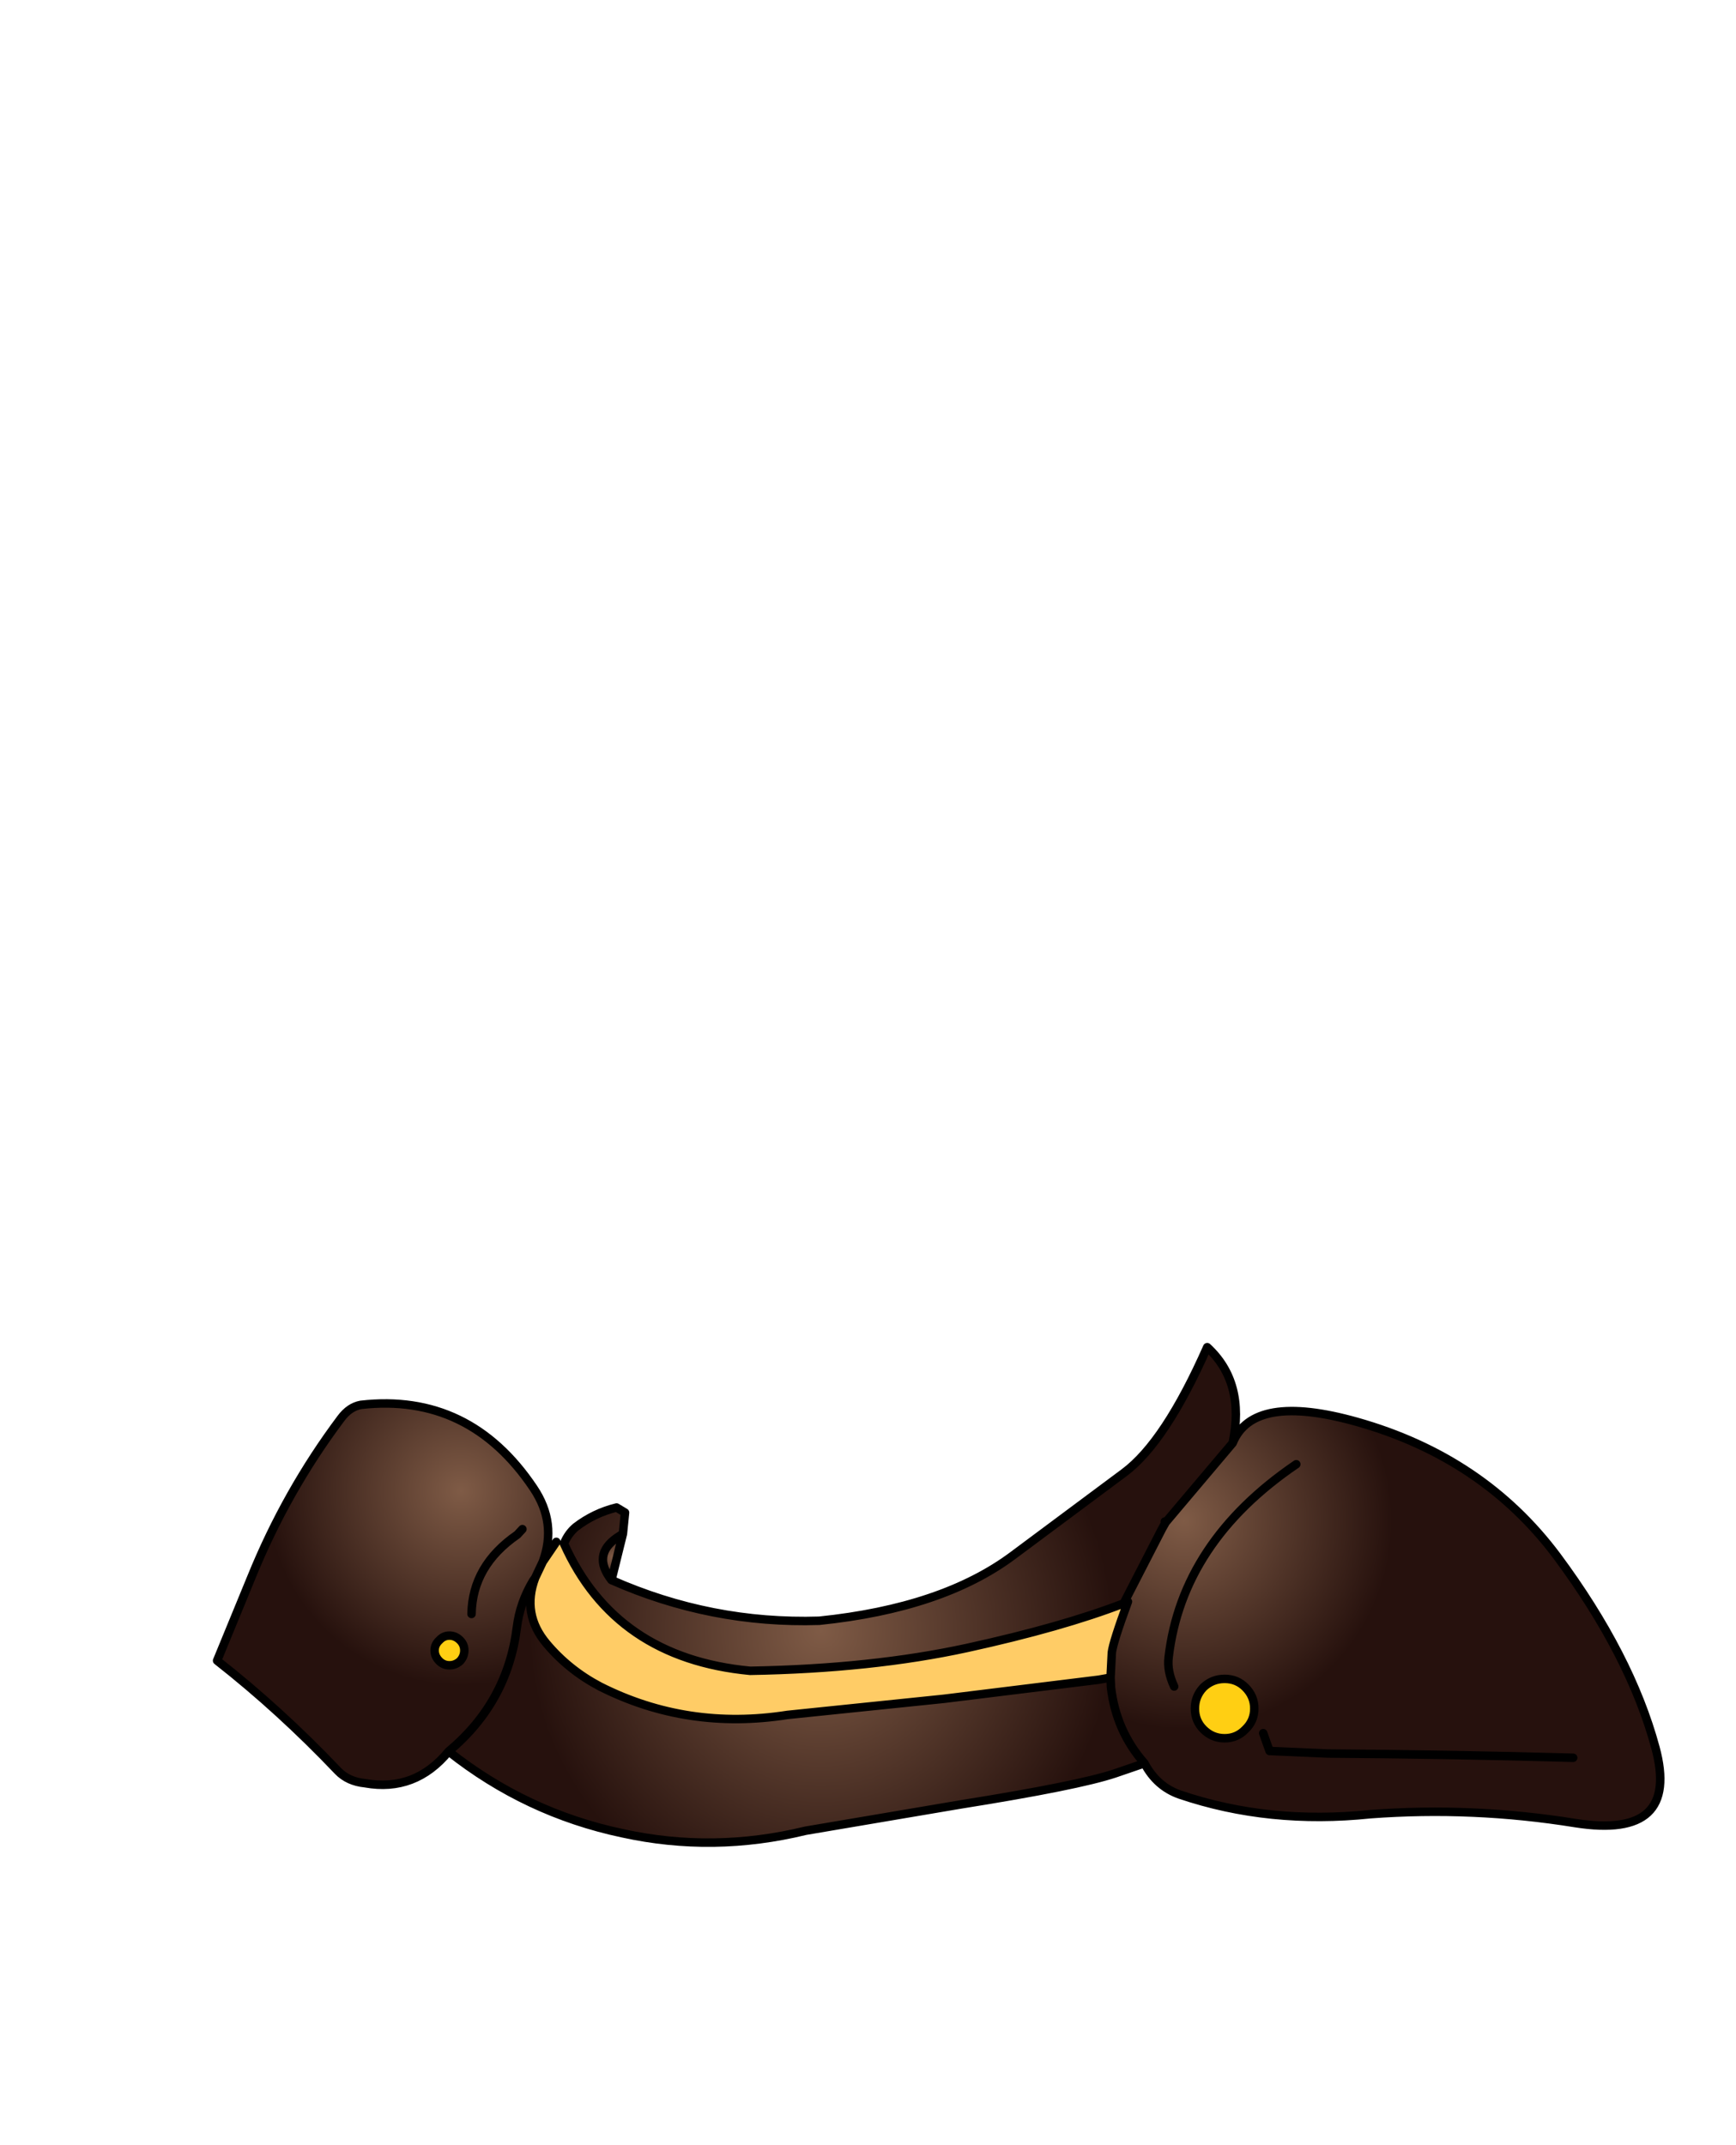 <svg xmlns:xlink="http://www.w3.org/1999/xlink" xmlns="http://www.w3.org/2000/svg" height="252.85px" width="204.7px">
  <g transform="matrix(1.0, 0.0, 0.0, 1.0, 94.45, 197.8)">
    <g data-characterId="1605" height="59.4" transform="matrix(1.0, 0.0, 0.0, 1.0, -69.35, -39.5)" width="171.15" xlink:href="#shape0"><g id="shape0" transform="matrix(1.0, 0.0, 0.0, 1.0, 69.35, 39.5)">
      <path d="M-22.35 -11.55 Q-10.6 -6.35 2.15 -6.75 16.7 -8.25 25.0 -14.45 L38.1 -24.2 Q42.95 -27.8 47.9 -39.0 52.4 -34.85 50.9 -27.7 L43.0 -18.35 42.9 -18.45 42.8 -18.5 42.55 -17.55 38.05 -8.8 Q30.8 -6.0 19.6 -3.55 8.35 -1.1 -6.0 -0.85 -21.9 -2.35 -27.95 -15.85 -27.45 -17.05 -26.55 -17.8 -24.4 -19.45 -21.75 -20.1 L-20.75 -19.5 -21.0 -17.0 -21.7 -16.55 Q-24.65 -14.5 -22.35 -11.55 M40.5 10.05 L37.0 11.25 Q32.65 12.7 18.85 14.9 L0.55 18.0 Q-10.35 20.65 -21.05 18.3 -32.4 15.9 -41.55 8.65 -34.6 2.85 -33.5 -6.0 -33.15 -8.85 -31.6 -11.45 L-31.35 -11.8 Q-32.95 -7.55 -30.0 -4.05 -27.4 -0.95 -23.7 1.0 -13.4 6.2 -1.6 4.35 L16.85 2.45 35.1 0.2 36.5 -0.05 36.55 1.1 Q37.15 6.25 40.5 10.05" fill="url(#gradient0)" fill-rule="evenodd" stroke="none"/>
      <path d="M50.9 -27.7 Q53.3 -33.65 65.55 -30.2 80.45 -26.0 89.15 -14.35 97.8 -2.7 100.75 8.2 103.7 19.05 91.3 17.1 79.2 15.15 67.15 16.05 55.2 17.3 44.7 13.75 41.95 12.8 40.5 10.05 37.15 6.25 36.55 1.1 L36.5 -0.05 36.65 -3.0 Q36.8 -4.25 38.55 -9.0 37.85 -8.05 38.05 -8.8 L38.55 -9.0 38.05 -8.8 42.55 -17.55 43.0 -18.35 50.9 -27.7 M44.0 1.0 Q43.15 -0.8 43.35 -2.45 44.95 -16.05 58.4 -25.2 44.95 -16.05 43.35 -2.45 43.15 -0.8 44.0 1.0 M54.5 6.5 L55.25 8.6 62.1 8.9 Q76.65 9.0 91.05 9.4 76.65 9.0 62.1 8.9 L55.25 8.6 54.5 6.5 M53.45 3.6 Q53.45 2.15 52.4 1.1 51.4 0.1 49.95 0.1 48.5 0.1 47.45 1.1 46.45 2.15 46.45 3.6 46.45 5.05 47.45 6.05 48.5 7.1 49.95 7.1 51.4 7.1 52.4 6.05 53.45 5.05 53.45 3.6" fill="url(#gradient1)" fill-rule="evenodd" stroke="none"/>
      <path d="M42.9 -18.45 L43.0 -18.35 42.55 -17.55 42.8 -18.5 42.9 -18.45" fill="url(#gradient2)" fill-rule="evenodd" stroke="none"/>
      <path d="M-41.55 8.65 Q-45.5 13.45 -51.4 12.4 -53.4 12.2 -54.6 10.95 -61.45 3.75 -68.85 -2.05 L-64.8 -11.9 Q-60.7 -22.0 -54.25 -30.6 -53.25 -31.95 -51.9 -32.2 -39.1 -33.65 -31.55 -22.4 -28.75 -18.25 -30.45 -13.7 L-31.35 -11.8 -31.6 -11.45 Q-33.15 -8.85 -33.5 -6.0 -34.6 2.85 -41.55 8.65 M-43.2 -3.25 Q-43.2 -2.55 -42.65 -2.0 -42.15 -1.5 -41.45 -1.5 -40.75 -1.5 -40.2 -2.0 -39.7 -2.55 -39.7 -3.25 -39.7 -3.95 -40.2 -4.45 -40.75 -5.0 -41.45 -5.0 -42.15 -5.0 -42.65 -4.45 -43.2 -3.95 -43.2 -3.25 M-32.85 -17.55 L-33.45 -16.9 Q-38.75 -13.25 -38.85 -7.55 -38.75 -13.25 -33.45 -16.9 L-32.85 -17.55" fill="url(#gradient3)" fill-rule="evenodd" stroke="none"/>
      <path d="M-21.0 -17.0 L-22.35 -11.55 Q-24.65 -14.5 -21.7 -16.55 L-21.0 -17.0" fill="url(#gradient4)" fill-rule="evenodd" stroke="none"/>
      <path d="M53.45 3.6 Q53.45 5.05 52.4 6.05 51.4 7.1 49.95 7.1 48.5 7.1 47.45 6.05 46.45 5.05 46.45 3.6 46.45 2.15 47.45 1.1 48.5 0.1 49.95 0.1 51.4 0.1 52.4 1.1 53.45 2.15 53.45 3.6 M-43.2 -3.25 Q-43.2 -3.95 -42.65 -4.45 -42.15 -5.0 -41.45 -5.0 -40.75 -5.0 -40.2 -4.45 -39.7 -3.95 -39.7 -3.25 -39.7 -2.55 -40.2 -2.0 -40.75 -1.5 -41.45 -1.5 -42.15 -1.5 -42.65 -2.0 -43.2 -2.55 -43.2 -3.25" fill="#ffcc00" fill-opacity="0.922" fill-rule="evenodd" stroke="none"/>
      <path d="M-30.45 -13.7 L-28.85 -16.05 -27.95 -15.85 Q-21.9 -2.35 -6.0 -0.85 8.35 -1.1 19.6 -3.55 30.8 -6.0 38.05 -8.8 37.85 -8.05 38.55 -9.0 36.8 -4.25 36.65 -3.0 L36.5 -0.05 35.1 0.2 16.85 2.45 -1.6 4.35 Q-13.4 6.2 -23.7 1.0 -27.4 -0.95 -30.0 -4.05 -32.95 -7.55 -31.35 -11.8 L-30.45 -13.7" fill="#ffcc66" fill-rule="evenodd" stroke="none"/>
      <path d="M-22.35 -11.55 Q-10.6 -6.35 2.15 -6.75 16.7 -8.25 25.0 -14.45 L38.1 -24.2 Q42.95 -27.8 47.9 -39.0 52.4 -34.85 50.9 -27.7 53.3 -33.65 65.55 -30.2 80.45 -26.0 89.15 -14.35 97.8 -2.7 100.75 8.2 103.7 19.05 91.3 17.1 79.2 15.15 67.15 16.05 55.2 17.3 44.7 13.75 41.95 12.8 40.5 10.05 L37.0 11.25 Q32.65 12.7 18.85 14.9 L0.55 18.0 Q-10.35 20.65 -21.05 18.3 -32.4 15.9 -41.55 8.65 -45.5 13.45 -51.4 12.4 -53.4 12.2 -54.6 10.95 -61.45 3.75 -68.85 -2.05 L-64.8 -11.9 Q-60.7 -22.0 -54.25 -30.6 -53.25 -31.95 -51.9 -32.2 -39.1 -33.65 -31.55 -22.4 -28.75 -18.25 -30.45 -13.7 L-28.85 -16.05 M-27.95 -15.85 Q-27.45 -17.05 -26.55 -17.8 -24.4 -19.45 -21.75 -20.1 L-20.75 -19.5 -21.0 -17.0 -22.35 -11.55 Q-24.65 -14.5 -21.7 -16.55 L-21.0 -17.0 M36.5 -0.05 L36.65 -3.0 Q36.8 -4.25 38.55 -9.0 37.85 -8.05 38.05 -8.8 30.8 -6.0 19.6 -3.55 8.35 -1.1 -6.0 -0.85 -21.9 -2.35 -27.95 -15.85 M38.05 -8.8 L38.55 -9.0 M43.0 -18.35 L42.9 -18.45 M42.55 -17.55 L43.0 -18.35 50.9 -27.7 M58.4 -25.2 Q44.95 -16.05 43.35 -2.45 43.15 -0.8 44.0 1.0 M42.55 -17.55 L38.05 -8.8 M91.05 9.4 Q76.65 9.0 62.1 8.9 L55.25 8.6 54.5 6.5 M53.45 3.6 Q53.45 5.05 52.4 6.05 51.4 7.1 49.95 7.1 48.5 7.1 47.45 6.05 46.45 5.05 46.45 3.6 46.45 2.15 47.45 1.1 48.5 0.1 49.95 0.1 51.4 0.1 52.4 1.1 53.45 2.15 53.45 3.6 M-31.35 -11.8 Q-32.95 -7.55 -30.0 -4.05 -27.4 -0.95 -23.7 1.0 -13.4 6.2 -1.6 4.35 L16.85 2.45 35.1 0.2 36.5 -0.05 36.55 1.1 Q37.15 6.25 40.5 10.05 M-43.2 -3.25 Q-43.2 -3.95 -42.65 -4.45 -42.15 -5.0 -41.45 -5.0 -40.75 -5.0 -40.2 -4.45 -39.7 -3.95 -39.7 -3.25 -39.7 -2.55 -40.2 -2.0 -40.75 -1.5 -41.45 -1.5 -42.15 -1.5 -42.65 -2.0 -43.2 -2.55 -43.2 -3.25 M-38.85 -7.55 Q-38.75 -13.25 -33.45 -16.9 L-32.85 -17.55 M-41.55 8.65 Q-34.6 2.85 -33.5 -6.0 -33.15 -8.85 -31.6 -11.45 L-31.35 -11.8 -30.45 -13.7" fill="none" stroke="#000000" stroke-linecap="round" stroke-linejoin="round" stroke-width="1.0"/>
    </g>
    </g>
  </g>
  <defs>
    <radialGradient cx="0" cy="0" gradientTransform="matrix(0.042, 0.0, 0.0, 0.042, 2.35, -5.6)" gradientUnits="userSpaceOnUse" id="gradient0" r="819.2" spreadMethod="pad">
      <stop offset="0.0" stop-color="#7f5b46"/>
      <stop offset="1.0" stop-color="#26110d"/>
    </radialGradient>
    <radialGradient cx="0" cy="0" gradientTransform="matrix(0.03, 0.0, 0.0, 0.03, 45.15, -18.55)" gradientUnits="userSpaceOnUse" id="gradient1" r="819.2" spreadMethod="pad">
      <stop offset="0.0" stop-color="#7f5b46"/>
      <stop offset="1.0" stop-color="#26110d"/>
    </radialGradient>
    <radialGradient cx="0" cy="0" gradientTransform="matrix(7.0E-4, 0.0, 0.0, 7.0E-4, 42.8, -18.05)" gradientUnits="userSpaceOnUse" id="gradient2" r="819.2" spreadMethod="pad">
      <stop offset="0.0" stop-color="#7f5b46"/>
      <stop offset="1.0" stop-color="#26110d"/>
    </radialGradient>
    <radialGradient cx="0" cy="0" gradientTransform="matrix(0.028, 0.0, 0.0, 0.028, -40.1, -22.05)" gradientUnits="userSpaceOnUse" id="gradient3" r="819.2" spreadMethod="pad">
      <stop offset="0.0" stop-color="#7f5b46"/>
      <stop offset="1.0" stop-color="#26110d"/>
    </radialGradient>
    <radialGradient cx="0" cy="0" gradientTransform="matrix(0.004, 0.0, 0.0, 0.004, -22.2, -14.25)" gradientUnits="userSpaceOnUse" id="gradient4" r="819.2" spreadMethod="pad">
      <stop offset="0.0" stop-color="#7f5b46"/>
      <stop offset="1.0" stop-color="#26110d"/>
    </radialGradient>
  </defs>
</svg>